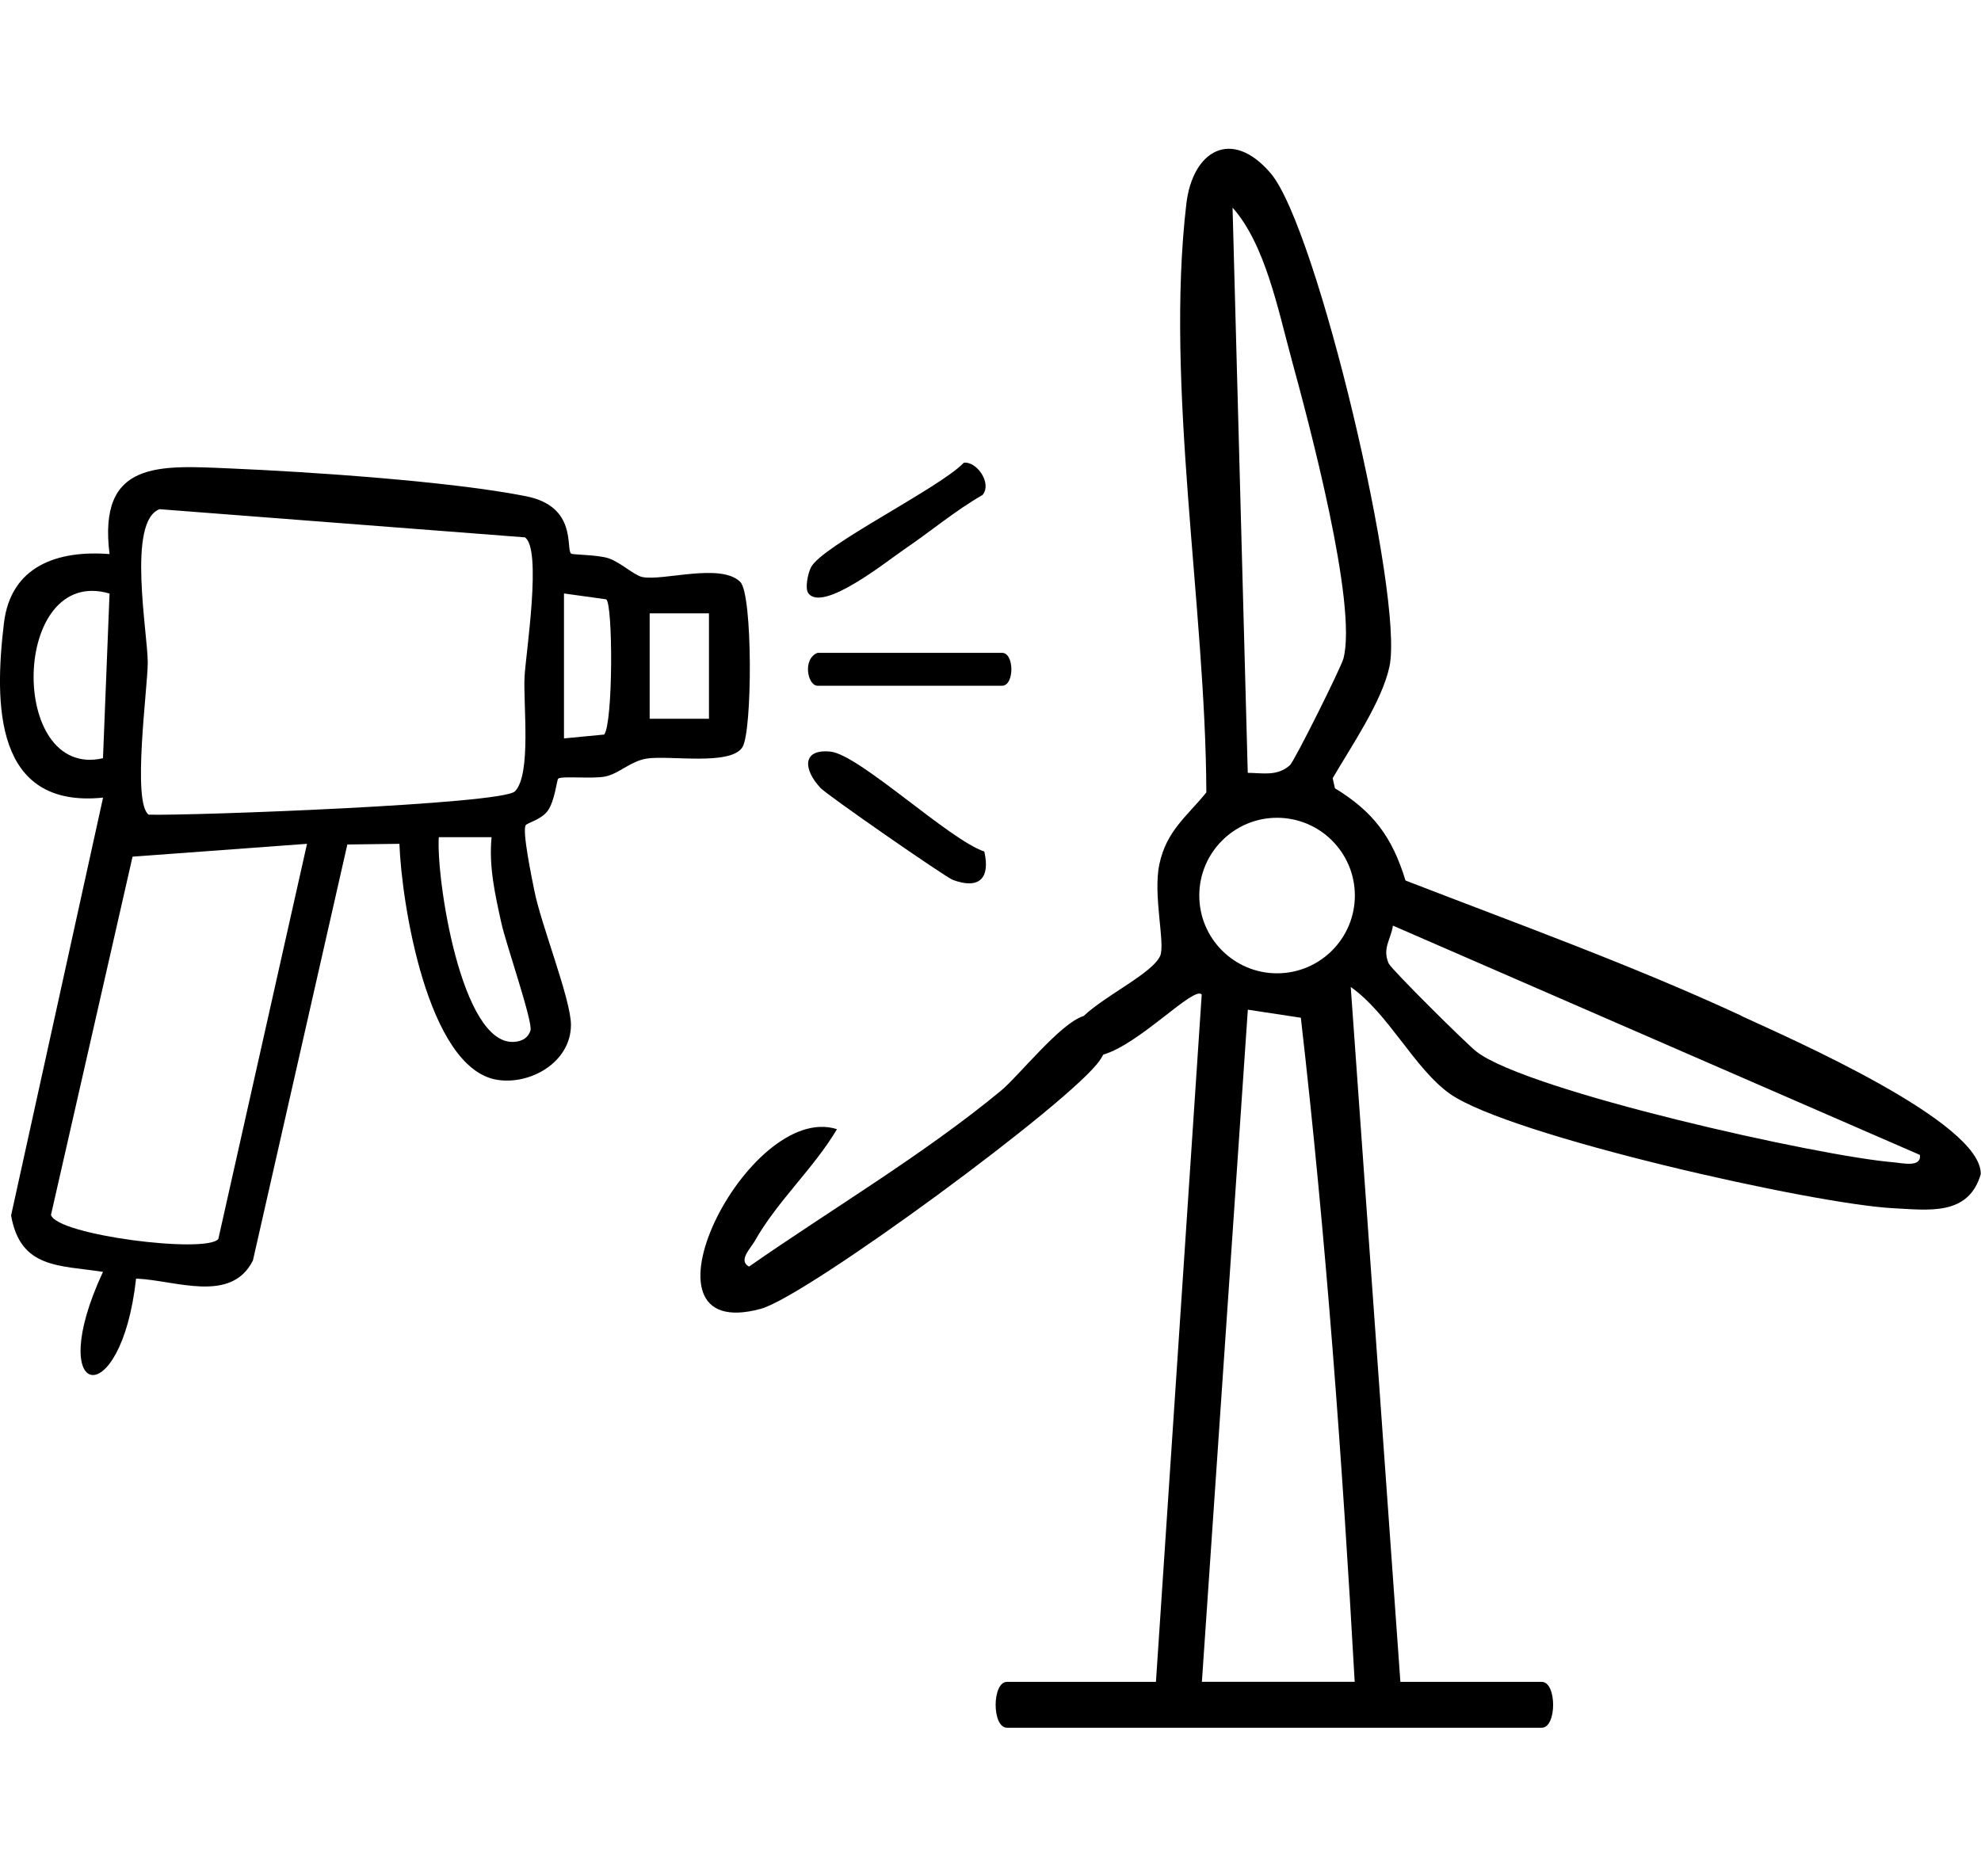 <?xml version="1.0" encoding="UTF-8"?>
<svg id="Layer_2" data-name="Layer 2" xmlns="http://www.w3.org/2000/svg" width="95" height="90" viewBox="0 0 235.83 188.01">
  <defs>
  </defs>
  <g id="Layer_1-2" data-name="Layer 1">
    <g>
      <g>
        <path d="M67.98,48.21c.17.16,3.27.13,4.52.58,1.44.52,2.99,2,3.95,2.21,2.44.52,9.35-1.73,11.68.59,1.49,1.49,1.45,17.79.25,19.68-1.42,2.24-8.71.93-11.38,1.35-1.96.31-3.27,1.78-4.92,2.13-1.48.32-5.23-.09-5.63.26-.16.14-.4,2.68-1.26,3.85-.77,1.04-2.43,1.41-2.61,1.7-.43.72.74,6.32,1.02,7.73.79,4.08,4.39,13.04,4.37,16.06-.02,4.45-4.88,7.19-8.85,6.51-8.24-1.43-11.32-21.07-11.57-28.09l-6.2.08-11.24,49.53c-2.6,5.19-9.26,2.34-13.91,2.16-1.79,16.26-11.1,14.58-3.94-.8-5.2-.81-9.83-.36-10.94-6.72l10.95-49.75C-.68,78.59-.69,66.15.47,56.48c.82-6.81,6.4-8.69,12.57-8.21-1.4-11.22,5.93-10.56,14.49-10.19,9.38.4,26.23,1.53,35.12,3.31,6.09,1.22,4.69,6.22,5.33,6.82ZM19.05,42.91c-3.98,1.33-1.45,14.81-1.46,18.3-.01,2.99-1.89,16.69.11,18.09,5.24.14,42.04-1.24,43.59-2.77,2.01-1.99.97-10.49,1.16-13.73.17-2.85,2.08-15.14.04-16.52l-43.44-3.35ZM13.04,52.97c-11.71-3.44-12.12,22.21-.78,19.61l.78-19.61ZM67.14,52.97v17.25l4.79-.46c1.07-1.49,1.04-15.54.24-16.1l-5.03-.7ZM77.34,55.33v12.55h7.06v-12.55h-7.06ZM58.52,81.98h-6.28c-.34,4.72,2.64,24.89,9,24.37.9-.07,1.63-.45,1.91-1.35.32-1-2.95-10.41-3.47-12.82-.74-3.38-1.5-6.69-1.16-10.21ZM36.55,82.77l-20.77,1.53-9.71,42.65c.65,2.41,18.43,4.65,19.92,2.88l10.56-47.06Z" fill="currentColor"/>
        <path d="M117.18,83.69c.73,3.21-.63,4.53-3.74,3.38-.9-.33-14.95-10.09-15.74-10.93-2.05-2.17-2.28-4.69,1.15-4.35s14.12,10.49,18.33,11.9Z" fill="currentColor"/>
        <path d="M96.22,52.91c-.41-.57-.05-2.34.33-3.07,1.35-2.6,15.34-9.45,18.18-12.44,1.5-.23,3.41,2.42,2.24,3.83-3.27,1.88-6.16,4.33-9.27,6.44-2.01,1.36-9.77,7.63-11.48,5.25Z" fill="currentColor"/>
        <path d="M97.33,60.03h21.96c1.48,0,1.48,3.92,0,3.92h-21.96c-1.2,0-1.82-3.22,0-3.92Z" fill="currentColor"/>
      </g>
      <path d="M207.36,103.27c-13.02-6.04-26.67-10.95-40.04-16.13-1.58-5.14-3.79-8.17-8.4-10.98l-.27-1.2c2.18-3.76,5.87-9.11,6.76-13.3,1.76-8.34-8.6-52.23-14.14-58.73-4.65-5.45-9.29-2.71-10.04,3.63-2.55,21.72,2.3,48.05,2.38,70.09-2.37,2.92-4.74,4.57-5.59,8.54-.79,3.69.73,9.51.09,10.93-.93,2.07-6.43,4.63-9.1,7.15-2.8.86-7.72,7.14-9.85,8.9-9.27,7.66-20.12,14.06-29.99,20.94-1.34-.7.2-2.19.65-2.99,2.72-4.83,6.99-8.62,9.82-13.37-10.63-3.4-25.2,25.78-9.07,21.39,5.48-1.49,37.25-24.84,40.39-29.64.14-.21.26-.42.38-.63,4.36-1.27,10.81-8.22,11.72-7.16l-5.45,81.85h-17.73c-1.8,0-1.81,5.46,0,5.46h63.66c1.81,0,1.8-5.46,0-5.46h-16.83l-5.91-82.74c4.5,3.15,7.6,9.75,11.81,12.72,7.11,5.01,43.35,13.14,52.76,13.62,4.21.21,8.96.96,10.43-4.05.17-6.22-22.9-16.25-28.47-18.83ZM153.74,25.02c2.05,7.5,7.88,29.23,6.19,35.69-.28,1.07-5.84,12.24-6.38,12.71-1.52,1.34-3.24.91-5.01.9l-1.81-67.3c3.89,4.35,5.43,12.22,7.01,17.99ZM161.27,182.55h-18.19l5.47-80.03,6.31.96c3.01,26.23,4.93,52.68,6.41,79.07ZM152.03,98.19c-5.11,0-9.26-4.15-9.26-9.26s4.15-9.26,9.26-9.26,9.26,4.15,9.26,9.26-4.15,9.26-9.26,9.26ZM225.41,120.69c-8.78-.7-43.47-8.45-49.61-13.15-1.19-.91-10.18-9.84-10.48-10.52-.8-1.81.27-2.86.5-4.51l62.73,27.3c.23,1.56-2.16.96-3.15.88Z" fill="currentColor"/>
    </g>
  </g>
</svg>
